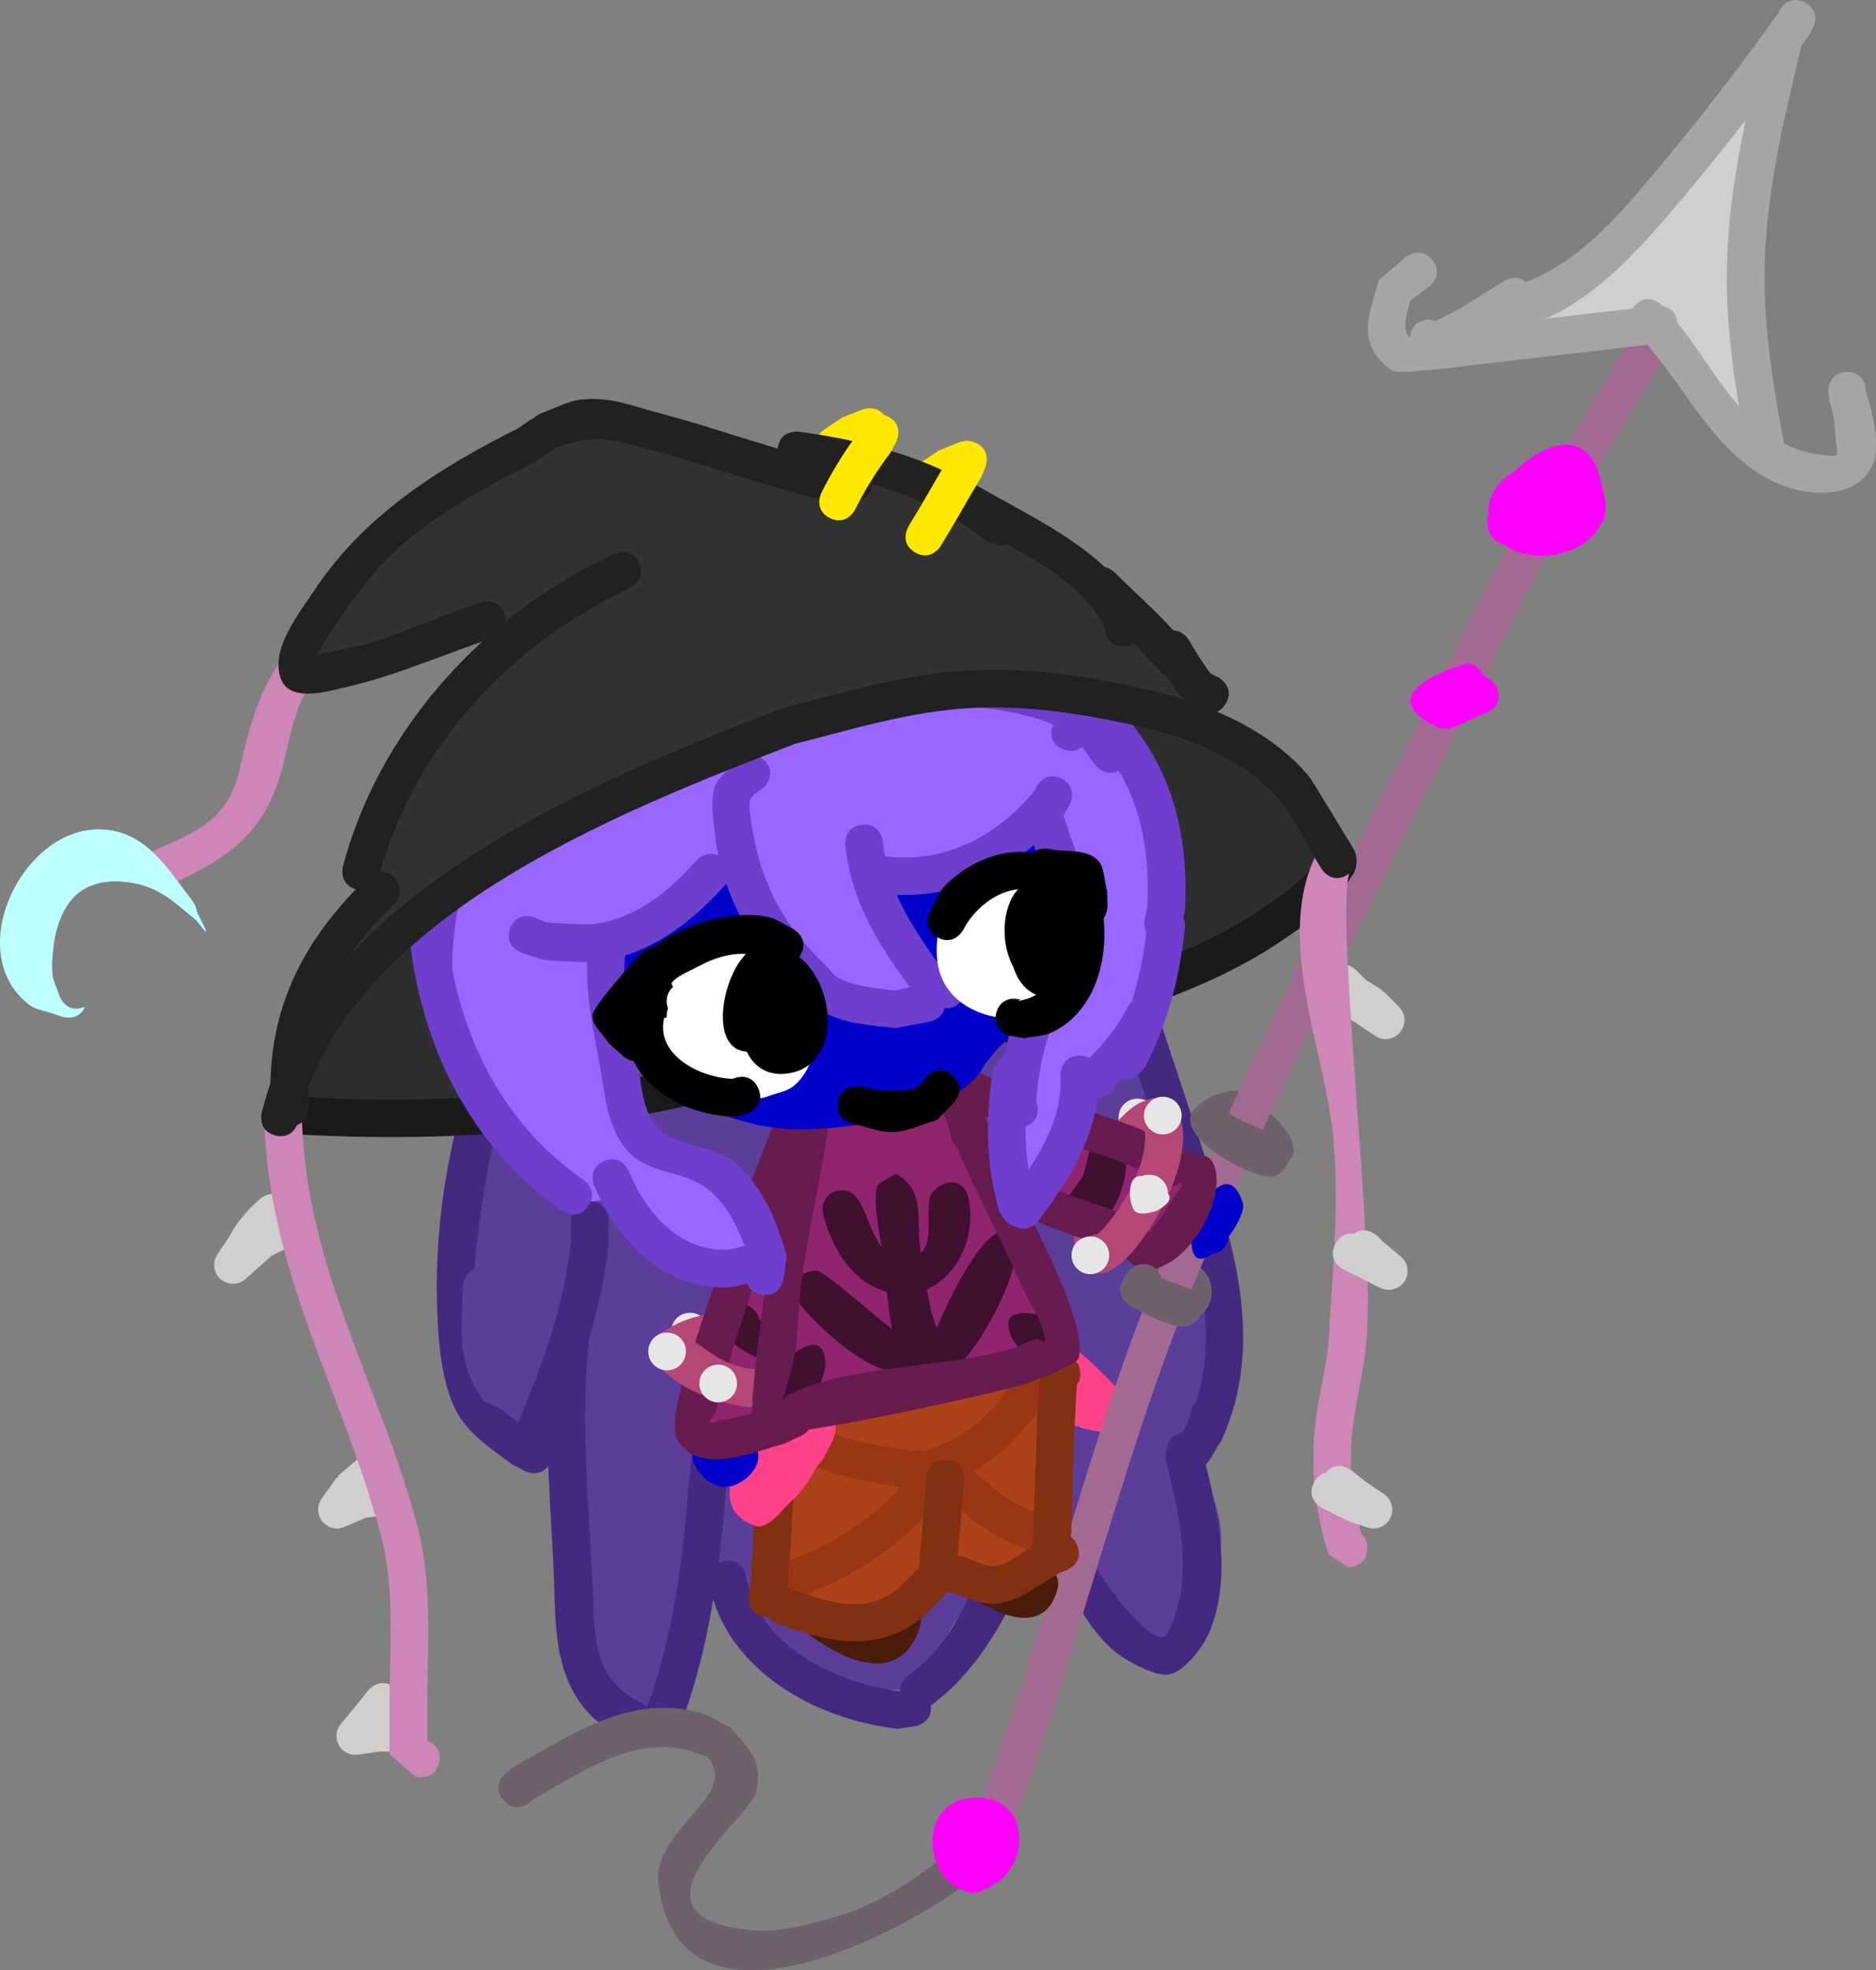 <svg version="1.1" xmlns="http://www.w3.org/2000/svg" xmlns:xlink="http://www.w3.org/1999/xlink" width="248.818" height="261.199" viewBox="0,0,248.818,261.199"><rect x="0" y="0" width="248.818" height="261.199" fill="#808080" stroke="none"/><g transform="translate(-123.564,-40.432)"><g stroke="none" stroke-miterlimit="10"><path d="M344.698,63.853c1.683,-3.362 6.036,-7.278 8.959,-9.579l1.008,-2.016c0.401,-0.846 1.262,-1.43 2.26,-1.43c1.381,0 2.5,1.119 2.5,2.5c0,0.145 -0.012,0.287 -0.036,0.425l-0.602,3.911l-0.045,-0.007c0.002,0.071 0.003,0.143 0.004,0.214c0.001,0.134 -1.752,5.201 -1.84,5.532c-0.65,2.457 -1.154,5.366 -1.456,7.88c-0.723,6.009 1.243,12.164 1.221,18.221l0.552,2.484c0.047,0.191 0.071,0.39 0.071,0.595c0,1.381 -1.119,2.5 -2.5,2.5c-0.828,0 -1.563,-0.403 -2.017,-1.023l-1.763,-2.35c-3.075,-2.432 -4.258,-7.209 -8.665,-7.596c-1.638,-0.144 -3.298,-0.186 -4.932,0c-1.874,0.214 -4.533,1.503 -6.439,0.527c-0.289,-0.148 -0.598,-0.304 -0.912,-0.47c-0.599,0.009 -1.282,-0.219 -1.894,-1.007c-0.106,-0.136 -0.195,-0.269 -0.269,-0.401c-0.662,-0.587 -1.132,-1.277 -1.17,-2.111c-0.08,-1.761 2.558,-2.43 3.902,-3.57c4.074,-3.455 7.726,-6.172 10.865,-10.599l0.947,-1.264c0,0 0.787,-1.049 1.981,-1.058l0.267,-0.306v0z" fill="#cfcfcf" stroke-width="0.5"/><path d="M206.488,261.855c1.037,1.331 2.402,2.099 3.698,3.101c1.824,1.41 0.068,5.195 -2.268,4.361c-1.541,-0.55 -9.89,-7.946 -6.782,-9.723c0.435,-0.737 1.237,-1.231 2.155,-1.231c1.381,0 2.5,1.119 2.5,2.5c0,0.019 -0,0.037 -0.001,0.056c0.232,0.316 0.462,0.633 0.698,0.936z" fill="#5c3d99" stroke-width="0.5"/><path d="M294.742,194.062c-2.702,3.485 -3.889,-0.48 -5.696,-1.965c-0.065,-0.053 -0.939,-0.706 -1.583,-1.359c-1.696,0.621 -3.558,0.775 -3.987,0.489l-2.328,-2.494c0.252,-0.852 1.199,-1.783 2.402,-2.498c2.213,-1.315 5.29,-1.898 6.488,0.098c0.053,0.088 0.1,0.174 0.143,0.26c0.394,0.175 0.734,0.449 0.989,0.791c2.163,1.614 5.072,4.744 3.572,6.679z" fill="#6f616b" stroke-width="0.5"/><path d="M184.949,193.749l0.075,-1.259c0.215,-0.859 0.43,-1.718 0.645,-2.577c2.903,-12.909 13.533,-31.449 28.22,-33.218c5.226,-0.629 10.772,1.709 15.681,0.382c5.812,-1.314 11.461,1.499 17.428,1.234c3.943,-0.175 5.072,-3.065 9.373,-0.549c5.932,3.47 13.188,11.371 18.431,18.533c0.421,2.927 1.956,6.868 2.517,9.222c0.412,1.729 0.848,3.445 1.297,5.152c0.246,1.756 0.509,3.502 1.334,5.043c0.019,0.036 0.039,0.072 0.059,0.108c0.002,0.006 0.003,0.011 0.005,0.017l-0.023,0.008l0.147,0.442c2.381,8.634 4.819,17.158 5.941,26.148l-0.019,0.016c0,0 0,0.632 0.317,1.26c-0.277,2.745 -0.921,5.584 -1.219,8.075c-0.154,-0.008 -0.304,-0.028 -0.451,-0.061c-0.14,0.225 -0.268,0.452 -0.378,0.681l-1.07,-0.172l0.066,0.526l-1.382,0.173c1.639,3.284 3.772,8.15 3.566,11.865c-0.498,8.976 -5.975,19.909 -13.406,8.356c-0.941,-1.464 -1.932,-2.918 -2.972,-4.34c-1.284,0.092 -2.142,-1.053 -2.142,-1.053l-0.899,-1.204c-2.382,-2.879 -4.084,-5.838 -5.108,-9.365c-0.232,0.767 -0.479,1.529 -0.8,2.262c-1.193,2.722 -3.343,4.883 -4.597,7.568c-0.028,0.059 -0.054,0.12 -0.078,0.182c0,0.012 0,0.023 0,0.035c0,0.42 -0.104,0.816 -0.286,1.163l-0.057,0.115c-0.154,0.692 -0.339,1.354 -0.876,1.752l-0.349,0.698l-0.026,-0.013c-0.002,0.025 -0.004,0.05 -0.006,0.075l-0.058,0.04l-0.003,0.005l0.027,0.016l-1.281,2.241c-0.364,0.666 -1.022,1.147 -1.8,1.271c-0.637,0.932 -1.245,1.878 -1.741,2.878c-1.13,2.279 -1.132,4.941 -3.583,6.592c-1.076,0.725 -2.581,0.288 -3.877,0.345c-3.536,0.156 -6.508,-0.889 -9.161,-2.633c-0.373,0.222 -0.81,0.349 -1.276,0.349c-0.851,0 -1.602,-0.425 -2.054,-1.074l-1.558,-2.181c-0.751,-0.001 -0.905,-1.209 -1.439,-1.738c-0.166,-0.165 -0.336,-0.325 -0.508,-0.482c-0.606,-0.326 -1.143,-0.695 -1.438,-1.235c-0.223,-0.187 -0.444,-0.375 -0.663,-0.566l-0.057,-0.208l-0.074,0.062l-1.62,-1.944c-0.368,-0.435 -0.59,-0.998 -0.59,-1.613c0,-0.15 0.013,-0.297 0.039,-0.44c-1.448,-0.513 -3.049,-0.43 -4.398,0.713c-1.087,0.922 -2.479,5.644 -2.78,6.845c-0.291,1.164 0.16,2.527 -0.425,3.575c-0.929,1.663 -2.058,3.705 -3.904,4.172c-1.519,0.384 -2.868,-1.286 -4.193,-2.123c-3.742,-2.362 -4.821,-6.645 -5.822,-10.652c-1.799,-14.206 -0.56,-30.669 0.938,-44.92c0.89,-8.47 -0.245,2.14 -0.938,4.909c-8.728,40.608 -15.195,2.016 -14.017,-17.669c-0.703,-0.74 -0.703,-1.813 -0.703,-1.813z" fill="#5c3d99" stroke-width="0.5"/><path d="M270.162,161.694c2.374,-0.784 3.158,1.59 3.158,1.59l0.118,0.358c3.135,9.496 6.269,18.992 9.404,28.488c4.234,12.826 8.64,26.165 2.774,39.182c0,0 -1.035,2.276 -3.31,1.241c-2.276,-1.035 -1.241,-3.31 -1.241,-3.31c5.346,-11.647 0.801,-24.122 -2.97,-35.546c-3.135,-9.496 -6.269,-18.992 -9.404,-28.488l-0.118,-0.358c0,0 -0.784,-2.374 1.59,-3.158z" fill="#452880" stroke-width="0.5"/><path d="M271.92,188.575c0,-1.381 1.119,-2.5 2.5,-2.5c1.381,0 2.5,1.119 2.5,2.5c0,1.381 -1.119,2.5 -2.5,2.5c-1.381,0 -2.5,-1.119 -2.5,-2.5z" fill="#e6e6e6" stroke-width="0.5"/><path d="M212.576,216.961c0,-1.381 1.119,-2.5 2.5,-2.5c1.381,0 2.5,1.119 2.5,2.5c0,1.381 -1.119,2.5 -2.5,2.5c-1.381,0 -2.5,-1.119 -2.5,-2.5z" fill="#e6e6e6" stroke-width="0.5"/><path d="M218.135,231.717c2.475,0.354 2.121,2.828 2.121,2.828l-0.307,2.108c-0.8,10.98 -2.277,22.776 -6.369,33.04c0,0 -0.928,2.321 -3.25,1.393c-0.278,-0.111 -0.509,-0.242 -0.701,-0.387c-1.273,1.197 -2.918,0.21 -2.918,0.21l-1.67,-1.002c-1.002,-0.646 -2.167,-1.09 -3.005,-1.938c-5.495,-5.56 -4.711,-13.362 -5.092,-20.496c-0.225,-4.211 -0.499,-8.466 -0.656,-12.725c-1.17,1.67 -3.107,0.701 -3.107,0.701l-1.687,-0.888c-2.773,-2.082 -6.069,-4.158 -7.599,-7.433c-1.842,-3.944 -2.175,-8.689 -2.34,-12.958c-0.589,-15.326 3.224,-32.733 11.266,-45.868c0,0 1.31,-2.129 3.439,-0.819c2.129,1.31 0.819,3.439 0.819,3.439c-6.33,10.23 -8.984,22.751 -10.307,34.594c-0.676,6.049 -0.896,13.7 1.622,19.43c0.72,1.637 2.327,2.934 3.914,4.066c0.003,-0.009 0.005,-0.013 0.005,-0.013c3.292,-7.995 6.022,-15.354 6.991,-23.974l-0.004,-2.797c0,0 0,-2.5 2.5,-2.5c2.5,0 2.5,2.5 2.5,2.5l-0.004,3.074c-0.488,4.441 -1.402,8.573 -2.612,12.619c0.001,0.148 -0.009,0.239 -0.009,0.239c-1.251,11.247 0.11,22.772 0.547,34.073c0.216,5.589 0.239,10.305 5.469,13.433l1.592,0.955c0,0 0.038,0.023 0.101,0.067c3.575,-9.489 4.877,-20.358 5.578,-30.391l0.345,-2.459c0,0 0.354,-2.475 2.828,-2.121z" fill="#452880" stroke-width="0.5"/><path d="M226.511,215.332c1.706,1.237 1.748,4.843 -0.978,4.752c-2.314,-0.077 -4.422,-0.701 -6.899,-0.253c-1.776,0.321 -3.667,1.504 -5.401,1.862c-0.218,0.062 -0.448,0.095 -0.686,0.095c-1.381,0 -2.5,-1.119 -2.5,-2.5c0,-1.065 0.666,-1.975 1.605,-2.335c3.616,-2.825 12.116,-3.61 14.859,-1.621z" fill="#b54777" stroke-width="0.5"/><path d="M190.257,279.002c-1.555,-1.958 0.403,-3.512 0.403,-3.512l1.171,-0.889c7.46,-4.185 15.396,-9.652 24.457,-7.14c1.496,0.415 2.806,1.33 4.209,1.996c2.362,2.935 4.352,4.147 3.345,8.588c-0.773,3.409 -19.419,17.045 0.211,18.31c2.614,0.169 5.868,-0.586 8.307,-1.233c3.333,-0.885 5.711,-1.721 8.737,-3.388c4.121,-2.271 7.74,-5.114 11.155,-8.311c0,0 1.828,-1.706 3.533,0.122c1.706,1.828 -0.122,3.533 -0.122,3.533c-8.545,7.955 -41.861,26.538 -44.752,3.185c-0.926,-7.481 10.888,-11.712 6.516,-16.859c-8.514,-3.866 -15.84,1.456 -23.151,5.558l-0.508,0.444c0,0 -1.958,1.555 -3.512,-0.403z" fill="#6f616b" stroke-width="0.5"/><path d="M267.675,198.873c0.478,-0.628 1.067,-1.005 1.667,-1.174c-0.168,-0.11 -0.335,-0.247 -0.502,-0.414c-2.469,-2.469 3.83,-10.285 6.516,-10.882l0,-0c0.039,-0.019 0.077,-0.038 0.115,-0.056c0.256,-0.141 0.54,-0.239 0.842,-0.283c0.2,-0.035 0.388,-0.041 0.564,-0.018c1.287,0.102 2.3,1.179 2.3,2.492c0.323,0.647 -0.079,1.214 -0.667,1.7c-0.234,0.252 -0.518,0.455 -0.838,0.594c-0.47,0.301 -0.912,0.559 -1.121,0.774c-0.84,0.863 -2.92,5.333 -5.243,6.275c1.097,0.565 1.693,1.913 0.715,3.587c-0.84,1.437 -0.377,2.609 -0.714,3.842c0.052,0.2 0.079,0.41 0.079,0.627c0,1.381 -1.119,2.5 -2.5,2.5c-0.538,0 -1.037,-0.17 -1.445,-0.46c-2.233,-0.702 -1.623,-6.668 0.233,-9.103z" fill="#b54777" stroke-width="0.5"/><path d="M261.797,229.429c2.481,0.31 2.171,2.791 2.171,2.791l-0.336,2.678c-2.003,10.947 -7.411,25 -16.619,31.623c0.32,2.276 -1.996,2.739 -1.996,2.739l-2.397,0.359c-10.993,-1.248 -22.794,-7.819 -25.015,-19.324c0,0 -0.447,-2.46 2.012,-2.907c2.46,-0.447 2.907,2.012 2.907,2.012c1.531,9.148 11.91,14.234 20.427,15.224c-0.077,-1.31 1.12,-2.148 1.12,-2.148c5.077,-3.471 7.3,-8.814 9.846,-14.286c2.132,-4.583 3.874,-9.075 4.772,-14.051l0.317,-2.541c0,0 0.31,-2.481 2.791,-2.171z" fill="#452880" stroke-width="0.5"/><path d="M280.73,230.388c2.5,0 2.5,2.5 2.5,2.5l-0.075,0.372c1.86,7.45 3.915,15.932 0.854,23.437c-0.763,1.871 -3.213,5.354 -5.471,5.727c-1.789,0.296 -5.925,-2.007 -7.244,-3.159c-3.153,-2.754 -4.668,-5.981 -6.735,-9.438c-1.444,-2.414 -3.144,-4.722 -4.143,-7.351c-0.944,-2.486 -0.937,-5.235 -1.393,-7.855c0,0 -0.428,-2.463 2.035,-2.891c2.463,-0.428 2.891,2.035 2.891,2.035c0.414,2.381 0.354,4.891 1.216,7.149c1.424,3.726 4.294,8.475 6.775,11.642c0.642,0.82 4.063,4.998 5.762,4.94c1.245,-0.043 2.462,-5.666 2.503,-5.995c0.747,-6.035 -0.451,-11.233 -1.901,-17.027l-0.075,-1.585c0,0 0,-2.5 2.5,-2.5z" fill="#452880" stroke-width="0.5"/><path d="M191.252,222.519c0.643,0.303 1.307,0.927 1.307,2.215c0,2.5 -2.5,2.5 -2.5,2.5l-2.36,-1.047c-3.601,-5.114 -2.972,-9.159 -2.747,-15.244c0,0 0.093,-2.498 2.591,-2.406c2.498,0.093 2.406,2.591 2.406,2.591c-0.171,4.607 -0.984,7.722 1.304,11.391z" fill="#5c3d99" stroke-width="0.5"/><path d="M266.156,229.455c-2.213,-0.526 -4.09,-1.194 -5.809,-3.53c-3.104,-4.22 -2.912,-8.052 4.344,-7.444c1.445,0.121 5.692,4.615 6.931,5.855l0.045,0.11l0.03,-0.025l1.748,2.098c0.368,0.435 0.59,0.998 0.59,1.613c0,1.381 -1.119,2.5 -2.5,2.5c-0.193,0 -0.381,-0.022 -0.561,-0.063l-4.169,-0.869l0.019,-0.091c-0.201,-0.045 -0.399,-0.09 -0.594,-0.136c-0.021,0 -0.042,0 -0.063,0z" fill="#ff4289" stroke-width="0.5"/><path d="M284.239,212.095c-0.212,2.478 -2.471,3.996 -4.391,2.063c-0.6,-0.604 -0.979,-1.422 -1.644,-1.952c-0.285,-0.227 -1.208,0.364 -2.052,0.784c-0.093,0.052 -0.19,0.098 -0.29,0.138c-0.286,0.114 -0.599,0.177 -0.926,0.177c-1.381,0 -2.5,-1.119 -2.5,-2.5c0,-1.263 0.937,-2.308 2.154,-2.476c3.587,-2.036 10.077,-1.217 9.65,3.766z" fill="#6f616b" stroke-width="0.5"/><path d="M278.137,201.702c-1.805,-5.1 2.696,-7.211 6.048,-5.632c4.215,0.483 3.985,3.453 2.194,5.759l-0.033,0.424l-0.065,-0.005c-0.024,0.358 -0.103,0.71 -0.256,1.052c-0.793,1.779 -3.41,3.498 -5.185,2.695c-1.361,-0.616 -2.384,-2.401 -2.704,-4.294z" fill="#0000ca" stroke-width="0.5"/><path d="M343.961,83.44c2.142,1.289 0.853,3.431 0.853,3.431l-0.178,0.296c-5.142,8.542 -10.282,17.085 -15.426,25.626c-15.596,30.697 -31.185,61.298 -45.153,92.773c-11.626,26.197 -17.182,54.37 -27.74,80.826c0,0 -0.928,2.321 -3.25,1.393c-2.321,-0.928 -1.393,-3.25 -1.393,-3.25c10.621,-26.489 16.162,-54.744 27.812,-80.997c14.027,-31.608 29.668,-62.351 45.35,-93.169c5.17,-8.595 10.343,-17.187 15.516,-25.78l0.178,-0.296c0,0 1.289,-2.142 3.431,-0.853z" fill="#a36a91" stroke-width="0.5"/><path d="M217.33,231.125c-1.646,-1.881 0.235,-3.528 0.235,-3.528l0.477,-0.213c-0.411,-0.446 -0.662,-1.041 -0.662,-1.695c0,-0.08 0.004,-0.159 0.011,-0.237l0.413,-4.954l0.032,0.003c-0.005,-0.054 -0.009,-0.108 -0.013,-0.161c-0.057,-0.727 1.495,-6.307 1.669,-6.96l0.053,-0.063l-0.029,-0.01l0.873,-2.62c0.314,-1.022 1.265,-1.764 2.39,-1.764c0.085,0 0.17,0.004 0.253,0.013l0.028,-0.132c-0.069,-0.229 -0.106,-0.472 -0.106,-0.724c0,-0.258 0.039,-0.508 0.112,-0.742l0.876,-3.065l0.027,0.008l-0.006,-0.078c0.015,-0.02 0.03,-0.041 0.046,-0.061l-0.022,-0.008l1.541,-4.403c0.325,-1.003 1.267,-1.729 2.379,-1.729c0.211,0 0.416,0.026 0.612,0.075c3.401,-5.798 9.383,-12.763 12.203,-13.908c7.048,-2.861 26.782,4.553 33.626,7.67c3.947,2.541 9.844,6.056 6.162,11.494c-4.63,6.838 -20.022,-3.884 -24.469,-1.288c-5.862,3.421 -8.88,15.265 -13.838,20.238c-4.624,5.138 -8.644,8.324 -15.857,8.358l-1.498,-0.298c0,0 -0.605,-0.151 -1.134,-0.604l-1.048,0.932c-0.443,0.397 -1.028,0.639 -1.669,0.639c-0.026,0 -0.052,-0 -0.078,-0.001l-0.059,0.051c0,0 -1.881,1.646 -3.528,-0.235z" fill="#90256d" stroke-width="0.5"/><path d="M270.882,190.375c1.391,0.795 1.977,2.277 2.039,3.947c-0.453,0.637 -1.197,1.053 -2.039,1.053c-1.381,0 -2.5,-1.119 -2.5,-2.5c0,-1.381 1.119,-2.5 2.5,-2.5c1.381,0 2.5,1.119 2.5,2.5c0,0.539 -0.171,1.039 -0.461,1.447c0.13,3.508 -2.047,7.846 -3.912,8.394c-2.261,0.665 -3.176,0.166 -3.841,-2.095c-0.451,-1.534 1.28,-2.934 2.018,-4.353c0.441,-0.846 0.849,-4.267 1.541,-4.662z" fill="#3f1030" stroke-width="0.5"/><path d="M288.404,199.901c0.297,0.89 -0.638,2.835 -1.904,4.506c-0.084,1.228 -1.056,2.213 -2.278,2.317c-1.416,0.994 -2.641,0.874 -2.641,-1.882c-0.049,-0.195 -0.075,-0.399 -0.075,-0.609c0,-0.432 0.109,-0.838 0.302,-1.193c1.091,-3.244 4.666,-8.93 6.596,-3.14z" fill="#0000ca" stroke-width="0.5"/><path d="M224.963,215.826c1.032,-0.122 2.371,-0.477 3.106,0.258c0.594,0.594 0.663,1.591 0.663,2.431c0,4.824 -7.958,1.257 -9.209,-1.66l-0.224,-1.036c0,-0.086 0.004,-0.171 0.013,-0.254c0.219,-3.731 1.664,-3.328 3.048,-2.183c0.923,0.211 1.651,0.933 1.871,1.853c0.348,0.361 0.61,0.606 0.733,0.592z" fill="#3f1030" stroke-width="0.5"/><path d="M257.094,193.733c1.765,0 2.284,1.246 2.436,1.978c2.77,2.424 6.554,3.294 9.987,4.564c1.662,0.615 3.377,1.138 4.929,1.994c0.609,0.336 0.792,1.249 1.434,1.515c0.28,0.116 0.437,-0.423 0.625,-0.661c1.511,-1.91 1.889,-2.534 3.164,-4.624c0.225,-0.368 0.9,-0.777 0.643,-1.124c-0.258,-0.347 -0.854,0.426 -1.264,0.288c-1.553,-0.521 -2.904,-1.522 -4.402,-2.187c-7.768,-3.451 -16.231,-4.775 -23.844,-8.572c0,0 -2.236,-1.118 -1.118,-3.354c1.118,-2.236 3.354,-1.118 3.354,-1.118c7.518,3.769 15.938,5.05 23.626,8.469c1.404,0.625 2.724,1.427 4.119,2.073c1.182,0.547 3.01,0.347 3.605,1.506c2.391,4.649 -3.562,14.538 -8.957,14.284c-1.347,-0.064 -2.227,-1.536 -3.435,-2.136c-5.699,-2.832 -11.985,-3.461 -16.671,-8.019l-0.732,-2.376c0,0 0,-2.5 2.5,-2.5z" fill="#681b4e" stroke-width="0.5"/><path d="M247.031,183.83c0.757,1.892 1.522,3.785 2.279,5.676l0.529,1.89c0,0 0.191,0.657 0.712,1.185c2.608,6.207 5.81,12.126 8.536,18.31c1.072,2.431 2.885,4.692 3.137,7.337c0.036,0.383 -0.75,-0.341 -1.125,-0.255c-1.038,0.237 -1.981,0.797 -2.969,1.193c-9.212,2.756 -21.071,2.063 -29.647,6.018c-0.419,0.193 -0.882,0.526 -1.134,0.932c0.481,-1.648 1.713,-6.074 1.783,-7.019c0.124,-1.664 0.213,-3.338 0.333,-5.003c0.631,-8.683 3.055,-16.998 4.053,-25.501c0.375,-0.083 0.626,-0.209 0.626,-0.209c4.208,-2.108 8.318,-3.597 12.886,-4.555z" fill="#90256d" stroke-width="0.25"/><path d="M242.42,196.038c1.356,0.775 2.085,1.704 2.485,2.775c0.735,1.968 0.357,4.413 0.72,7.247c0.346,2.698 0.858,5.412 1.419,8.077c0.309,1.466 2.088,5.36 1.667,6.904c-0.703,2.577 -3.756,2.979 -5.139,0.675c-2.161,-3.601 -2.372,-10.904 -2.903,-15.016c-0.138,-1.066 -1.815,-8.624 -0.404,-9.43z" fill="#3f1030" stroke-width="0.5"/><path d="M236.978,198.973c2.312,2.451 2.161,8.821 7.26,8.198c4.08,-0.498 1.55,-6.916 3.006,-8.664c1.631,-1.958 4.246,-1.822 4.781,0.82c1.529,7.554 -4.75,15.325 -12.333,11.818c-3.766,-1.742 -5.982,-5.915 -6.945,-9.769c-0.058,-0.21 -0.088,-0.432 -0.088,-0.661c0,-1.381 1.119,-2.5 2.5,-2.5c0.071,0 0.141,0.003 0.21,0.009c0.556,0.006 1.119,0.23 1.609,0.748z" fill="#3f1030" stroke-width="0.5"/><path d="M241.883,222.31c-4.053,-0.744 -9.884,-5.968 -12.413,-9.225c-1.643,-2.117 -0.154,-4.198 2.431,-4.198c1.057,0 9.636,7.785 10.929,8.373c0.103,-0.013 0.209,-0.02 0.315,-0.02c1.381,0 2.5,1.119 2.5,2.5c0,1.298 -0.99,2.365 -2.256,2.488c-0.451,0.143 -0.958,0.183 -1.507,0.082z" fill="#3f1030" stroke-width="0.5"/><path d="M257.334,203.853c3.642,2.186 -4.069,15.766 -6.691,17.547c-0.125,0.085 -0.272,0.155 -0.435,0.212c-0.296,0.124 -0.622,0.192 -0.963,0.192c-0.228,0 -0.448,-0.03 -0.658,-0.087c-1.131,-0.191 -2.157,-0.928 -1.842,-2.347c-0.001,-0.022 -0.001,-0.044 -0.001,-0.066c0,-0.589 0.204,-1.13 0.544,-1.557c1.752,-4.469 7.087,-15.668 10.044,-13.894z" fill="#3f1030" stroke-width="0.5"/><path d="M233.028,221.197c0.03,1.828 -1.847,5.878 -3.74,6.056c-0.333,0.031 -0.793,0.003 -1.283,-0.088c-0.083,0.008 -0.166,0.012 -0.251,0.012c-0.81,0 -1.53,-0.385 -1.987,-0.983c-0.415,-0.377 -0.644,-0.859 -0.512,-1.451c-0.001,-0.022 -0.001,-0.044 -0.001,-0.066c0,-0.794 0.37,-1.501 0.947,-1.959c2.109,-3.143 6.746,-6.402 6.828,-1.52z" fill="#3f1030" stroke-width="0.5"/><path d="M257.319,215.717c0.153,-2.224 6.156,-0.954 6.445,0.493c0.383,0.439 0.615,1.014 0.615,1.642c0,1.343 -1.059,2.438 -2.387,2.497c-2.156,0.26 -4.854,-2.007 -4.673,-4.632z" fill="#3f1030" stroke-width="0.5"/><path d="M227.12,248.711c4.035,-5.349 21.986,-0.223 18.044,8.519c-3.132,6.946 -10.839,2.806 -15.706,-1.203c-0.322,-0.249 -0.626,-0.507 -0.909,-0.775c-1.071,-0.946 -1.951,-1.842 -2.538,-2.535c0,0 -1.603,-1.919 0.316,-3.521c0.272,-0.227 0.537,-0.383 0.792,-0.484z" fill="#4b1c0a" stroke-width="0.5"/><path d="M251.342,251.44c-2.781,-1.531 -5.231,-3.894 -4.972,-6.16c0.216,-1.881 2.601,-3.203 4.471,-3.505c0.97,-0.157 3.308,0.702 5.57,1.766c2.5,0.177 5.537,2.05 6.37,4.355c0.753,0.922 1.327,1.963 1.078,3.011c-1.627,6.844 -8.548,3.435 -12.517,0.533z" fill="#4b1c0a" stroke-width="0.5"/><path d="M226.504,231.881c-0.027,-0.316 0.001,-0.535 0.001,-0.535c0.315,-1.381 -0.114,-3.2 0.944,-4.142c2.621,-2.334 31.607,-9.501 35.106,-6.645c3.647,2.976 3.362,17.713 2.351,21.676c-1.285,2.53 -1.604,3.949 -4.159,5.603c-2.974,1.925 -5.979,1.184 -9.179,1.43c-1.884,0.145 -2.801,1.141 -4.512,1.909c-2.433,1.092 -5.005,1.848 -7.456,2.843c-3.031,1.231 -6.357,3.037 -9.675,0.845c-4.403,-2.909 -2.956,-8.463 -3.086,-12.755c-0.087,-2.872 -0.524,-5.639 -0.529,-8.519z" fill="#ad4119" stroke-width="0.5"/><path d="M248.032,233.457c2.236,1.118 1.118,3.354 1.118,3.354l-1.275,2.471c-4.632,6.289 -11.447,10.385 -18.761,13.011c0,0 -2.354,0.841 -3.195,-1.514c-0.841,-2.354 1.514,-3.195 1.514,-3.195c6.348,-2.254 12.418,-5.786 16.411,-11.259l0.835,-1.75c0,0 1.118,-2.236 3.354,-1.118z" fill="#993615" stroke-width="0.5"/><path d="M262.237,241.34c0.045,0.013 0.091,0.026 0.137,0.039zM262.044,241.283c0.128,0.002 2.495,0.067 2.495,2.5c0,2.5 -2.5,2.5 -2.5,2.5l-1.039,-0.096c-5.168,-1.485 -8.074,-3.857 -12.053,-7.394c0,0 -0.614,-0.545 -0.825,-1.363c-0.049,0.01 -0.101,0.019 -0.157,0.027c-0.735,0.434 -1.568,0.379 -1.568,0.379l-2.74,-0.185c-6.433,-0.964 -13.069,-2.025 -17.854,-6.697c0,0 -1.768,-1.768 0,-3.536c1.768,-1.768 3.536,0 3.536,0c3.736,3.861 9.729,4.492 14.856,5.262l2.192,0.144c0.207,-0.12 0.355,-0.175 0.355,-0.175c5.141,-1.89 7.984,-4.311 10.913,-8.866l0.722,-1.084c0,0 1.387,-2.08 3.467,-0.693c2.08,1.387 0.693,3.467 0.693,3.467l-0.685,1.027c-2.657,4.083 -5.394,6.819 -9.178,8.916c3.159,2.807 5.298,4.648 9.37,5.867z" fill="#993615" stroke-width="0.5"/><path d="M224.987,254.749c-2.475,-0.354 -2.121,-2.828 -2.121,-2.828l0.204,-1.385c0.528,-7.39 0.78,-14.787 1.568,-22.156c0,0 0.266,-2.486 2.752,-2.219c2.486,0.266 2.219,2.752 2.219,2.752c-0.784,7.309 -1.029,14.649 -1.552,21.979l-0.242,1.736c0,0 -0.354,2.475 -2.828,2.121z" fill="#823012" stroke-width="0.5"/><path d="M265.277,220.307c2.321,0.928 1.393,3.25 1.393,3.25l-0.273,0.352c-0.505,7.564 -0.53,15.124 -0.889,22.689c0,0 -0.119,2.497 -2.616,2.378c-2.497,-0.119 -2.378,-2.616 -2.378,-2.616c0.363,-7.596 0.388,-15.188 0.894,-22.784l0.619,-1.877c0,0 0.928,-2.321 3.25,-1.393z" fill="#823012" stroke-width="0.5"/><path d="M231.897,234.891c-0.922,1.725 -2.011,3.288 -3.264,4.426c-1.501,1.363 -3.2,4.077 -5.086,3.334c-5.931,-2.337 -2.266,-8.43 0.007,-11.949c-0.021,-0.068 -0.039,-0.138 -0.054,-0.208c-0.15,-0.698 0.007,-1.391 0.38,-1.937l1.204,-1.769c1.069,0.127 2.178,0.083 3.289,-0.157c2.132,-0.459 3.958,-1.567 5.315,-3.071c0,0.001 0.001,0.001 0.001,0.002c1.84,0.768 1.354,2.842 1.354,2.842c-0.177,0.733 -0.392,1.523 -0.644,2.343c0.006,0.413 0.003,0.788 -0.004,1.103c-0.031,1.401 -1.061,2.595 -1.591,3.892z" fill="#ff4289" stroke-width="0.5"/><path d="M250.47,248.134c0.022,0.04 0.044,0.082 0.066,0.125c1.118,2.236 -1.118,3.354 -1.118,3.354l-4.057,-2.192c0.316,-4.401 0.735,-8.793 1.117,-13.189c0,0 0.217,-2.491 2.707,-2.274c2.491,0.217 2.274,2.707 2.274,2.707c-0.332,3.823 -0.693,7.643 -0.989,11.469z" fill="#823012" stroke-width="0.5"/><path d="M266.447,245.328c0.928,2.321 -1.393,3.25 -1.393,3.25l-0.846,0.319c-3.171,1.727 -5.953,4.478 -9.879,4.086c-1.598,-0.16 -3.061,-0.971 -4.592,-1.457c0,0 -0.192,-0.064 -0.448,-0.21l-0.56,0.721c-0.964,0.956 -1.825,2.03 -2.893,2.869c-6.142,4.829 -12.374,3.171 -19.089,0.845c0,0 -2.361,-0.821 -1.54,-3.183c0.821,-2.361 3.183,-1.54 3.183,-1.54c4.902,1.713 9.807,3.668 14.347,-0.046c0.901,-0.737 1.638,-1.654 2.457,-2.481l0.436,-0.624c0,0 1.375,-1.834 3.248,-0.673c1.009,-0.899 2.441,-0.422 2.441,-0.422c1.144,0.406 2.237,1.007 3.433,1.218c2.306,0.408 5.174,-2.462 7.062,-3.493l1.383,-0.572c0,0 2.321,-0.928 3.25,1.393z" fill="#823012" stroke-width="0.5"/><path d="M223.94,231.639c0.423,0.321 0.732,0.564 0.873,0.651l-0.763,0.572c0.065,0.22 0.099,0.452 0.096,0.697c-0.02,2.021 -2.544,4.075 -4.563,3.991c-2.017,-0.084 -4.19,-2.337 -4.209,-4.356c-0.015,-1.615 0.239,-2.707 0.673,-3.407c0.665,0.139 1.353,0.212 2.059,0.212c1.34,0 2.619,-0.264 3.787,-0.742c0.711,0.133 2.013,0.617 2.046,2.381z" fill="#0000ca" stroke-width="0.5"/><path d="M231.031,227.371c1.118,2.236 -1.118,3.354 -1.118,3.354l-2.338,1.102c-3.785,0.943 -10.78,4.214 -13.943,-0.122c-1.638,-2.245 0.741,-8.791 1.47,-11.169c3.747,-12.22 8.26,-23.965 12.883,-35.86c0,0 0.906,-2.33 3.236,-1.424c2.33,0.906 1.424,3.236 1.424,3.236c-3.982,10.235 -7.879,20.321 -11.271,30.778c-1.114,3.435 -1.834,6.953 -2.889,10.375c-0.143,0.465 -0.903,0.84 -0.699,1.282c0.17,0.369 0.802,-0.134 1.205,-0.185c2.568,-0.328 4.858,-1.133 7.37,-1.763l1.314,-0.724c0,0 2.236,-1.118 3.354,1.118z" fill="#681b4e" stroke-width="0.5"/><path d="M223.177,221.918c0.81,0.106 1.925,-0.265 3.106,-0.703c-0.273,0.911 -0.42,1.877 -0.42,2.877c0,1.013 0.151,1.992 0.431,2.913c-4.082,0.428 -8.924,-1.105 -11.702,-2.634c-0.553,-0.304 -5.442,-3.424 -4.657,-4.995c-0.003,-0.046 -0.004,-0.092 -0.004,-0.139c0,-1.381 1.119,-2.5 2.5,-2.5c0.737,0 1.4,0.319 1.857,0.827c2.226,0.754 4.302,3.755 8.889,4.354z" fill="#b54777" stroke-width="0.5"/><path d="M234.173,188.427c0,0 -0.25,0.125 -0.625,0.208c-0.998,8.503 -3.408,16.75 -4.039,25.434c-0.121,1.664 -0.216,3.331 -0.339,4.995c-0.07,0.944 -1.307,5.365 -1.788,7.014c0.252,-0.406 0.714,-0.739 1.133,-0.932c8.576,-3.955 20.369,-3.26 29.581,-6.015c0.988,-0.396 1.926,-0.951 2.964,-1.188c0.375,-0.085 1.161,0.639 1.124,0.256c-0.252,-2.645 -2.071,-4.894 -3.143,-7.326c-2.726,-6.184 -5.903,-12.039 -8.511,-18.246c-0.521,-0.529 -0.708,-1.184 -0.708,-1.184l-0.526,-1.888c-0.757,-1.892 -1.513,-3.783 -2.27,-5.675c-4.567,0.958 -8.645,2.44 -12.853,4.548zM231.937,183.955c4.766,-2.379 9.413,-4.039 14.626,-5.084l1.099,-0.049c0,0 1.583,0 2.229,1.259c1.133,0.329 1.613,1.529 1.613,1.529c0.28,0.7 0.56,1.399 0.84,2.099c0.868,0.566 1.105,1.634 1.105,1.634l0.566,2.573c2.734,7.25 6.504,13.868 9.604,20.943c1.141,2.605 3.834,8.896 2.993,11.662c-0.257,0.843 -5.923,2.952 -6.867,3.328c-3.988,1.2 -33.951,8.025 -36.042,6.43c-2.053,-1.567 4.618,-38.869 5.036,-43.706c0,0 0.224,-2.468 2.683,-2.266c0.279,-0.235 0.514,-0.352 0.514,-0.352z" fill="#681b4e" stroke-width="0.5"/><path d="M278.65,234.927c-1.387,-2.08 0.693,-3.467 0.693,-3.467l0.331,-0.025c0.888,-1.195 1.56,-2.594 1.892,-4.046c0,0 0.606,-2.425 3.032,-1.819c2.425,0.606 1.819,3.032 1.819,3.032c-0.54,2.04 -1.471,4.005 -2.674,5.739l-1.626,1.279c0,0 -2.08,1.387 -3.467,-0.693z" fill="#452880" stroke-width="0.5"/><path d="M280.301,189.226c1.067,5.468 -2.9,12.541 -6.055,16.573c-0.803,1.027 -3.592,4.169 -5.439,3.246c-2.108,-1.054 -2.438,-2.042 -1.383,-4.151c0.431,-0.863 1.421,-0.531 1.991,-1.089c2.921,-2.861 6.523,-9.177 5.976,-13.553c-0.119,-0.292 -0.185,-0.611 -0.185,-0.946c0,-0.038 0.001,-0.075 0.003,-0.113c0.071,-2.251 1.382,-2.754 2.661,-2.382c1.104,0.071 2.013,0.858 2.266,1.902c0.076,0.167 0.133,0.339 0.167,0.513z" fill="#b54777" stroke-width="0.5"/><path d="M162.105,200.323c0.579,0.052 1.212,0.34 1.743,1.137c1.387,2.08 -0.693,3.467 -0.693,3.467l-1.485,0.967c-0.676,0.33 -1.354,0.656 -2.034,0.977l-3.497,3.109c-0.443,0.397 -1.028,0.639 -1.669,0.639c-1.381,0 -2.5,-1.119 -2.5,-2.5c0,-0.525 0.162,-1.013 0.439,-1.415l1.542,-2.313c1.02,-1.946 2.524,-3.656 4.191,-5.086c0,0 1.921,-1.6 3.521,0.32c0.199,0.239 0.343,0.472 0.444,0.699z" fill="#cfcfcf" stroke-width="0.5"/><path d="M174.953,236.823c0.473,0.295 0.892,0.81 1.041,1.704c0.411,2.466 -2.055,2.877 -2.055,2.877l-1.859,0.237l-2.788,1.195c-0.316,0.144 -0.666,0.224 -1.036,0.224c-1.381,0 -2.5,-1.119 -2.5,-2.5c0,-0.552 0.179,-1.063 0.483,-1.477l2.011,-2.815l0.092,0.066l0.11,-0.313c0.888,-0.749 1.777,-1.498 2.665,-2.247c0,0 1.921,-1.6 3.521,0.32c0.91,1.092 0.682,2.08 0.316,2.73z" fill="#cfcfcf" stroke-width="0.5"/><path d="M176.275,267.689c0.671,0.095 2.186,0.527 2.186,2.473c0,2.5 -2.5,2.5 -2.5,2.5l-2.08,-0.025l-2.796,0.399c-0.129,0.021 -0.261,0.031 -0.396,0.031c-1.381,0 -2.5,-1.119 -2.5,-2.5c0,-0.615 0.222,-1.178 0.59,-1.613l2.005,-2.406c0.534,-0.668 1.068,-1.336 1.602,-2.003c0,0 1.562,-1.952 3.514,-0.39c1.952,1.562 0.39,3.514 0.39,3.514c-0.005,0.007 -0.011,0.014 -0.016,0.021z" fill="#cfcfcf" stroke-width="0.5"/><path d="M141.395,154.176l2.058,-0.768c3.024,-1.316 7.076,-2.826 9.304,-5.496c2.508,-3.006 2.504,-5.695 3.466,-9.22c1.456,-5.335 3.029,-9.46 6.923,-13.403c0,0 1.768,-1.768 3.536,0c1.768,1.768 0,3.536 0,3.536c-5.149,5.07 -4.32,11.35 -7.096,17.465c-2.854,6.287 -8.127,9.06 -14.128,11.699l-1.229,0.463c-1.017,-0.498 -2.165,-0.869 -3.574,-1.061c-0.258,-0.035 -0.509,-0.063 -0.754,-0.083c-0.788,-2.275 1.494,-3.131 1.494,-3.131z" fill="#cd86b6" stroke-width="0.5"/><path d="M241.176,96.174c0.878,2.341 -1.463,3.219 -1.463,3.219l-1.673,0.558c-0.818,0.546 -1.637,1.091 -2.455,1.637c0,0 -2.08,1.387 -3.467,-0.693c-1.387,-2.08 0.693,-3.467 0.693,-3.467c0.818,-0.546 1.637,-1.091 2.455,-1.637l2.691,-1.079c0,0 2.341,-0.878 3.219,1.463z" fill="#ffe800" stroke-width="0.5"/><path d="M253.997,100.538c0.878,2.341 -1.463,3.219 -1.463,3.219l-1.673,0.558c-0.818,0.546 -1.637,1.091 -2.455,1.637c0,0 -2.08,1.387 -3.467,-0.693c-1.387,-2.08 0.693,-3.467 0.693,-3.467c0.818,-0.546 1.637,-1.091 2.455,-1.637l2.691,-1.079c0,0 2.341,-0.878 3.219,1.463z" fill="#ffe800" stroke-width="0.5"/><path d="M161.578,183.041c0.082,-0.349 0.197,-0.578 0.197,-0.578l0.596,-1.187c3.454,-6.214 6.819,-11.61 11.874,-16.648c3.063,-3.052 6.96,-4.926 10.304,-7.554c2.128,-1.672 3.051,-4.272 5.014,-6.127c4.242,-4.008 8.556,-7.316 13.513,-10.415c7.55,-4.53 21.138,-12.374 29.957,-12.37c4.356,0.002 8.039,2.108 12.434,1.912c6.657,-0.298 12.608,-1.411 19.311,-0.791c8.342,1.848 36.226,13.028 35.108,23.996c-0.596,5.847 -9.629,9.856 -14.102,12.307c-14.224,7.709 -24.658,3.796 -39.565,4.399c-7.739,0.313 -17.663,5.406 -24.815,8.279c-12.16,4.862 -47.164,12.98 -59.275,9.325c0,0 -2.372,-0.791 -1.581,-3.162c0.237,-0.71 0.615,-1.137 1.03,-1.386z" fill="#2e2e2e" stroke-width="0.5"/><path d="M255.892,176.489c0,-2.5 2.5,-2.5 2.5,-2.5l-0.202,0.114c10.952,-3.431 22.572,-6.443 32.203,-12.861c3.377,-2.25 6.287,-4.124 8.432,-7.628c0,0 1.325,-2.12 3.445,-0.795c2.12,1.325 0.795,3.445 0.795,3.445c-2.593,4.084 -5.915,6.48 -9.898,9.138c-10.042,6.7 -22.059,9.893 -33.482,13.472l-1.293,0.114c0,0 -2.5,0 -2.5,-2.5z" fill="#1a1a1a" stroke-width="0.5"/><path d="M225.849,181.154c0.791,2.372 -1.581,3.162 -1.581,3.162l-4.169,1.388c-19.357,5.095 -39.031,6.25 -58.971,5.009c0,0 -2.495,-0.156 -2.339,-2.651c0.156,-2.495 2.651,-2.339 2.651,-2.339c19.346,1.215 38.447,0.113 57.232,-4.811l4.014,-1.339c0,0 2.372,-0.791 3.162,1.581z" fill="#1a1a1a" stroke-width="0.5"/><path d="M301.481,174.194c-0.243,-0.151 -0.487,-0.301 -0.73,-0.452c0,0 -0.919,-0.574 -1.169,-1.572c-0.411,-0.624 -0.931,-1.876 0.32,-3.127c1.768,-1.768 3.536,0 3.536,0l1.217,1.217c0.032,0.033 0.066,0.065 0.101,0.096c0.707,0.446 1.414,0.891 2.121,1.337l0.121,0.279l0.091,-0.091l2.028,2.028v0c0.452,0.452 0.732,1.077 0.732,1.768c0,1.381 -1.119,2.5 -2.5,2.5c-0.525,0 -1.013,-0.162 -1.415,-0.439l-2.405,-1.603l0.035,-0.052c-0.078,-0.03 -0.156,-0.062 -0.233,-0.095c-0.792,-0.336 -1.284,-1.12 -1.848,-1.795z" fill="#cfcfcf" stroke-width="0.5"/><path d="M304.174,243.861c0.412,0.369 0.733,0.944 0.733,1.84c0,2.5 -2.5,2.5 -2.5,2.5l-2.644,-1.709c-1.769,-5.368 -2.438,-11.848 -1.745,-17.476c0.575,-4.666 1.896,-8.608 1.891,-13.409c0.56,-7.843 1.194,-15.845 0.553,-23.702c-0.964,-11.829 -8.118,-27.167 -2.15,-38.525c0,0 1.214,-2.185 3.4,-0.971c2.185,1.214 0.971,3.4 0.971,3.4c-2.237,3.7 3.02,48.812 2.222,59.977c-0.006,4.919 -1.32,9.1 -1.928,13.869c-0.573,4.49 -0.114,9.778 1.197,14.208z" fill="#cd86b6" stroke-width="0.5"/><path d="M299.384,235.668c1.549,-1.819 3.443,-0.304 3.443,-0.304l1.921,1.539l2.333,1.555c0.689,0.445 1.146,1.22 1.146,2.102c0,1.381 -1.119,2.5 -2.5,2.5c-0.297,0 -0.582,-0.052 -0.846,-0.147l-2.378,-0.793l0.025,-0.076l-0.191,0.014c-1.135,-0.565 -2.27,-1.13 -3.405,-1.696c0,0 -2.236,-1.118 -1.118,-3.354c0.424,-0.848 1.009,-1.214 1.571,-1.341z" fill="#cfcfcf" stroke-width="0.5"/><path d="M303.109,204.005c1.637,-1.213 3.168,0.318 3.168,0.318l0.644,0.658l2.418,2.015c0.558,0.459 0.914,1.154 0.914,1.933c0,1.381 -1.119,2.5 -2.5,2.5c-0.42,0 -0.816,-0.104 -1.163,-0.286c-0.811,-0.406 -4.01,-2.005 -4.821,-2.411c0,0 -2.236,-1.118 -1.118,-3.354c0.66,-1.319 1.708,-1.471 2.457,-1.374z" fill="#cfcfcf" stroke-width="0.5"/><path d="M180.233,271.194c0.393,0.157 2.215,1.014 1.508,3.135c-0.791,2.372 -3.162,1.581 -3.162,1.581l-3.346,-2.917c0,-2.273 0,-4.546 0,-6.819c0,-7.323 0.756,-14.998 -1.14,-22.148c-5.105,-19.251 -14.98,-34.81 -15.498,-55.531c0,0 -0.062,-2.499 2.437,-2.562c2.499,-0.062 2.562,2.437 2.562,2.437c0.507,20.263 10.353,35.532 15.336,54.387c2.008,7.598 1.304,15.636 1.304,23.417c0,1.674 0,3.347 0,5.021z" fill="#cd86b6" stroke-width="0.5"/><path d="M257.247,161.024c-0.998,0 -1.598,-0.399 -1.958,-0.878c-1.184,-0.148 -2.369,-0.296 -3.553,-0.444c-7.413,-0.824 -12.173,2.816 -19.297,3.586c-7.592,0.821 -14.964,-2.154 -22.522,-0.384c-5.845,1.369 -9.865,6.159 -14.419,9.669c0,0 -1.982,1.524 -3.506,-0.457c-1.524,-1.982 0.457,-3.506 0.457,-3.506c4.287,-3.291 7.855,-7.246 12.898,-9.433c8.991,-3.898 17.351,0.075 26.481,-0.851c7.517,-0.763 12.495,-4.478 20.494,-3.589c1.745,0.218 3.49,0.436 5.236,0.654l2.19,3.133c0,0 0,2.5 -2.5,2.5z" fill="#53309b" stroke-width="0.5"/><path d="M254.147,181.573c-3.457,7.01 -19.591,8.94 -26.285,8.507c-14.395,-0.931 -30.771,-14.609 -32.834,-29.053c-0.771,-5.394 1.49,-10.146 3.02,-15.354c0.603,-2.051 2.104,-4.895 3.584,-6.439c10.196,-10.639 25.796,-19.976 41.055,-13.347c21.736,9.444 32.742,35.453 13.191,53.556z" fill="#0000ca" stroke-width="0.5"/><path d="M191.284,140.996c0.46,-1.845 1.042,-3.679 1.939,-5.35c4.597,-8.566 12.402,-10.221 20.776,-11.261c0.298,-0.723 0.924,-1.276 1.694,-1.472l2.892,-0.807l0.011,0.041c0.056,-0.029 0.112,-0.056 0.168,-0.084c1.506,-0.73 4.714,-0.886 6.999,-1.099l1.052,-0.965l0.427,0.466l0.593,-0.356l0.235,0.391l0.007,-0.519c0.499,-0.168 0.993,-0.349 1.484,-0.537c4.31,-3.224 10.091,-5.436 15.48,-5.446c0.565,0.618 1.353,0.815 1.353,0.815c2.553,0.633 4.889,1.506 7.2,2.531c1.245,0.967 2.512,1.884 3.812,2.762c2.249,2.793 4.194,6.125 6.062,8.982c0.779,1.191 -0.083,3.55 1.235,4.087c3.509,1.429 5.277,0.509 6.313,5.781c1.224,4.014 4.14,5.095 5.334,9.211c1.976,6.81 0.744,15.688 -0.371,22.575c-1.405,8.682 -8.73,12.448 -11.32,20.234c-0.361,4.42 -3.273,11.843 -8.117,3.564c-1.964,-3.357 3.376,-16.806 5.13,-27.07c0.764,-0.297 1.417,-0.894 1.635,-1.694c1.097,-4.036 0.995,-9.283 -0.032,-13.392c-0.55,-2.199 -5.112,-0.843 -8.327,0.872c-1.589,0.847 -2.849,1.782 -3.133,2.419l0.505,0.71c-1.447,0.45 -3.079,0.949 -4.331,1.391c-1.304,-1.853 -3.765,-2.464 -5.456,-1.633c-0.632,0.25 -1.137,0.75 -1.394,1.377c-0.289,0.571 -0.441,1.286 -0.4,2.152c0.012,0.251 0.12,0.489 0.207,0.724c0.377,1.02 1.027,1.979 1.53,2.948c0.238,0.458 0.468,0.92 0.692,1.384c0.261,0.54 1.923,4.018 3.624,5.426c-0.305,1.314 -0.951,2.487 -2.152,3.388c-3.799,2.853 -11.059,-3.769 -18.486,-7.459c-0.963,-3.582 -3.554,-8.543 -4.935,-9.079c-3.752,-1.456 -5.596,2.392 -8.139,4.299c-3.181,2.386 -8.662,4.453 -8.662,9.025c0,1.393 1.163,2.561 1.149,3.845c-0.006,0.604 -1.107,1.777 -0.707,2.49c0.12,0.213 1.316,1.587 1.332,1.744c0.112,1.109 -0.637,3.016 0.136,3.992c0.226,0.286 0.553,0.583 0.931,0.84c-0.126,3.561 0.479,6.757 1.988,8.697c0.052,0.067 1.871,0.061 3.651,0.045c0.533,0.408 1.11,0.531 1.11,0.531c1.621,0.343 3.221,0.805 4.775,1.381c2.899,2.823 6.363,7.614 7.656,9.672c-0.429,1.633 -0.132,3.668 -1.287,4.9c-1.085,1.158 -2.98,1.38 -4.567,1.345c-1.162,-0.026 -2.104,-0.991 -3.141,-1.518c-2.264,-1.153 -5.57,-2.35 -7.457,-4.03c-1.273,-1.134 -1.637,-3.038 -2.82,-4.266c-1.234,-1.282 -5.581,0.327 -7.233,-0.564c-1.018,-0.549 -2.619,-3.374 -3.459,-4.849c-0.483,0.386 -0.976,0.507 -1.421,0.496l-0.631,0.238c0,0 -1.064,-0.355 -1.529,-1.302c-9.824,-8.54 -15.17,-20.877 -13.528,-32.906l1.202,-1.101c2.928,-5.495 4.782,-11.562 8.613,-16.504c0,0 0.469,-0.61 0.549,-1.414c0.505,-0.381 1.021,-0.744 1.557,-1.096z" fill="#9966ff" stroke-width="0.5"/><path d="M271.267,184.543c-0.267,0.663 -0.856,1.404 -2.154,1.449c-0.782,6.256 -4.048,11.122 -7.761,16.235c0,0 -1.259,1.731 -3.049,0.825c-0.8,-0.176 -1.357,-0.733 -1.357,-0.733l-0.842,-1.287c-1.815,-6.356 -1.83,-11.935 -0.893,-18.509c0,0 0.221,-1.548 1.538,-2.021c0.726,-3.617 1.923,-6.961 3.599,-10.593c0,0 0.337,-0.731 1.044,-1.172c0.794,-3.83 1.314,-7.628 0.626,-11.666c-0.268,-1.576 -0.807,-3.088 -1.344,-4.6c-5.115,4.383 -11.317,6.844 -18.156,6.598c1.43,3.296 3.493,6.33 5.672,9.349l1.982,0.916c0,0 2.236,1.118 1.118,3.354c-0.656,1.311 -1.696,1.469 -2.444,1.375c-0.319,1.477 -1.973,1.808 -1.973,1.808l-4.512,0.869c-3.901,-0.479 -6.53,-0.487 -10.201,-2.404c-1.058,-0.552 -1.769,-1.602 -2.638,-2.419c-4.263,-4.002 -7.724,-8.85 -9.647,-14.353c-0.107,0.161 -0.188,0.253 -0.188,0.253c-3.671,4.093 -7.973,7.621 -13.215,9.289c-0.428,4.858 0.824,9.492 1.683,14.304c0.481,2.695 0.543,5.442 2.052,7.838c2.053,3.259 8.214,2.819 11.139,5.541c3.631,3.379 5.212,7.593 6.57,12.162l-0.439,3.049c0,0 -0.411,2.466 -2.877,2.055c-1.163,-0.194 -1.686,-0.845 -1.914,-1.478c-1.064,0.303 -2.131,0.571 -3.225,0.541c-7.468,-0.202 -12.609,-5.033 -15.958,-11.011l-1.113,-2.431c0,0 -1.035,-2.276 1.241,-3.31c2.276,-1.034 3.31,1.241 3.31,1.241l0.942,2.09c2.365,4.399 6.092,8.347 11.683,8.421c0.937,0.012 1.841,-0.269 2.744,-0.564c-1.336,-3.539 -3.266,-7.117 -6.887,-8.659c-3.462,-1.473 -6.899,-1.273 -9.311,-4.78c-2.076,-3.017 -2.264,-6.385 -2.88,-9.836c-0.868,-4.861 -1.958,-9.441 -1.806,-14.297c-1.887,0.008 -4.324,-0.195 -5.763,-0.29l-2.949,-0.967c0,0 -2.349,-0.854 -1.495,-3.204c0.854,-2.349 3.204,-1.495 3.204,-1.495l1.573,0.677c1.378,0.092 5.207,0.41 6.474,0.224c5.537,-0.814 9.943,-4.412 13.48,-8.433c0,0 1.297,-1.46 2.889,-0.652c-0.196,-0.934 -0.347,-1.885 -0.45,-2.851c-0.22,-2.051 -0.635,-4.213 -0.037,-6.187c0.444,-1.464 1.982,-2.331 2.973,-3.497c0,0 1.696,-1.837 3.533,-0.141c1.837,1.696 0.141,3.533 0.141,3.533c-0.653,0.615 -1.708,0.985 -1.959,1.846c-0.396,1.355 1.014,7.303 1.316,8.255c1.788,5.634 4.373,9.415 8.609,13.49c0.593,0.571 1.017,1.367 1.748,1.745c2.343,1.213 4.936,1.367 7.473,1.706l2.079,-0.435c-4.31,-5.712 -7.816,-11.533 -8.589,-18.808c0,0 -0.249,-2.488 2.239,-2.736c2.488,-0.249 2.736,2.239 2.736,2.239c0.061,0.658 0.152,1.303 0.27,1.936c7.898,1.057 14.966,-2.65 19.969,-8.817l0.11,-0.357c0,0 1.118,-2.236 3.354,-1.118c2.236,1.118 1.118,3.354 1.118,3.354l-0.712,1.287c-0.05,0.061 -0.101,0.122 -0.152,0.183c0,0 0,0 0,0c0.741,2.541 1.872,4.987 2.31,7.598c1.073,6.398 -0.281,12.128 -1.653,18.305l-0.221,0.886c0,0 -0.471,1.885 -2.245,1.916c-0.986,2.944 -1.582,5.888 -1.796,9.348l0.162,0.381c0,0 0.436,2.18 -1.57,2.84c-0.03,1.929 0.088,3.818 0.392,5.753c2.213,-3.323 3.976,-6.785 4.248,-10.952l-0.006,-1.671c0,0 0,-2.5 2.5,-2.5c0.553,0 0.983,0.122 1.318,0.313c2.123,-2.155 3.569,-3.827 5.101,-6.786c0,0 0.171,-0.324 0.505,-0.659c0.957,-2.948 1.565,-5.937 1.969,-9.228c-0.451,-0.852 -0.236,-1.821 -0.236,-1.821l0.355,-1.433c0.345,-6.756 -0.664,-12.888 -3.789,-18.167c-1.707,0.951 -3.042,-0.668 -3.042,-0.668l-0.283,-0.343c-0.55,-0.682 -1.026,-1.436 -1.558,-2.136c-0.476,0.419 -1.19,0.708 -2.231,0.424c-2.412,-0.658 -1.754,-3.07 -1.754,-3.07l0.244,-0.254c-4.585,-2.136 -11.132,-2.323 -15.585,-3.213c0,0 -2.451,-0.49 -1.961,-2.942c0.49,-2.451 2.942,-1.961 2.942,-1.961c3.805,0.761 8.311,1.152 12.46,2.218c-2.478,-4.148 -5.829,-7.474 -10.302,-10.09c-2.038,-1.192 -4.42,-3.089 -7.002,-3.185c-1.513,-0.057 -3.005,0.368 -4.51,0.535c-3.865,0.428 -7.074,0.33 -9.529,3.643c0,0 -0.174,0.217 -0.478,0.449c-0.011,0.109 -0.029,0.222 -0.053,0.34c-0.503,2.449 -2.952,1.946 -2.952,1.946l-3.385,-0.716c-5.62,0.297 -11.322,1.515 -16.692,3.28c-2.24,0.736 -6.042,2.295 -7.785,4.066c-1.961,1.992 -3.118,4.875 -4.105,7.658c1.868,-1.013 3.773,-1.955 5.574,-2.958l4.167,-1.708c0,0 2.314,-0.946 3.26,1.368c0.946,2.314 -1.368,3.26 -1.368,3.26l-3.891,1.585c-3.876,2.168 -8.735,4.02 -11.792,7.374c-4.925,5.403 -6.828,14.358 -6.807,21.394c2.137,11.044 7.623,21.16 17.429,27.964c0,0 2.048,1.434 0.614,3.482c-1.434,2.048 -3.482,0.614 -3.482,0.614c-15.636,-11.027 -21.607,-29.344 -20.485,-47.744l0.105,-1.723c0,0 0.153,-2.495 2.648,-2.343c1.198,0.073 1.786,0.687 2.073,1.305c1.096,-2.284 2.447,-4.389 4.086,-6.178c0.671,-0.733 1.398,-1.404 2.167,-2.027c-0.572,-0.996 -0.133,-2.169 -0.133,-2.169c1.605,-4.278 3.074,-9.322 6.38,-12.667c6.494,-6.569 19.676,-8.395 28.417,-8.82l2.233,0.447c0.164,-0.37 0.351,-0.604 0.351,-0.604c3.593,-4.284 7.512,-4.911 12.891,-5.491c1.809,-0.195 3.615,-0.666 5.431,-0.55c3.816,0.243 5.944,1.99 9.143,3.852c6.229,3.626 10.627,8.536 13.635,14.778c1.044,-0.1 1.901,0.608 1.901,0.608c9.187,7.668 12.377,17.657 11.797,29.385l-0.217,1.052c0.278,0.681 0.206,1.349 0.206,1.349c-0.721,6.699 -2.178,12.294 -5.182,18.32l-0.879,1.061c0,0 -1.076,1.076 -2.388,0.71c-0.322,0.339 -0.657,0.683 -1.007,1.038z" fill="#6e3fcc" stroke-width="0.5"/><path d="M249.949,183.03c1.85,1.682 0.168,3.532 0.168,3.532l-2.284,2.363c-1.918,0.527 -3.767,1.495 -5.754,1.581c-1.852,0.08 -3.635,-0.731 -5.452,-1.097c0,0 -2.445,-0.524 -1.921,-2.968c0.524,-2.445 2.968,-1.921 2.968,-1.921c2.454,0.567 5.116,0.769 7.554,0.137l1.19,-1.458c0,0 1.682,-1.85 3.532,-0.168z" fill="#000000" stroke-width="0.5"/><path d="M223.138,185.791l-1.294,0.224c-4.357,-0.124 -8.802,-2.081 -10.943,-6.25c-1.755,-3.417 -0.786,-11.257 3.983,-12.337c0.159,-0.036 0.318,-0.065 0.478,-0.087l-0.036,-0.109l2.4,-0.8c0.264,-0.095 0.549,-0.147 0.846,-0.147c0.035,0 0.07,0.001 0.105,0.002c1.594,-0.984 3.296,-1.77 5.206,-1.636c7.891,0.557 10.616,14.898 5.04,19.674c-1.031,0.883 -2.512,1.026 -3.769,1.539c0,0 -1.06,0.386 -2.015,-0.074z" fill="#ffffff" stroke-width="0.5"/><path d="M251.189,160.321l0.154,-0.202c1.05,-0.656 4.941,-3.199 5.796,-3.106c5.567,0.608 8.763,11.525 6.081,15.591c-2.958,4.483 -10.579,3.083 -13.598,-0.624c-2.349,-2.884 -2,-6.436 -1.304,-9.738c0,0 0.526,-2.365 2.87,-1.921z" fill="#ffffff" stroke-width="0.5"/><path d="M206.332,180.526l-2.036,-1.784c-0.712,-1.259 -2.297,-2.34 -2.135,-3.776c0.145,-1.279 5.535,-7.173 6.345,-8.099c0,0 0.755,-0.863 1.827,-0.909c4.108,-3.332 10.915,-4.895 15.086,-3.97c1.18,0.262 2.181,1.041 3.271,1.561c0,0 2.236,1.118 1.118,3.354c-0.073,0.145 -0.15,0.276 -0.231,0.395c4.963,3.928 5.479,14.171 -1.239,15.395c-2.876,0.524 -4.753,-0.811 -5.737,-2.848c-4.948,-0.272 -3.381,-9.694 -0.092,-12.952c-2.103,-0.111 -4.209,0.513 -6.31,1.644c-1.431,0.771 -2.957,1.307 -3.584,2.271c0.092,0.156 0.159,0.314 0.205,0.472c-0.516,0.458 -0.841,1.126 -0.841,1.87c0,0.335 0.066,0.655 0.186,0.947l-0.057,0.172c0,0 -0.145,0.436 -0.124,0.996c-0.124,0.081 -0.205,0.122 -0.205,0.122l-0.114,-0.039c-1.193,4.777 4.446,7.909 9.064,8.114c0.088,-0.043 2.256,-1.071 3.351,1.119c1.118,2.236 -1.118,3.354 -1.118,3.354l-1.664,0.537c-5.573,-0.041 -11.286,-2.644 -13.697,-7.361c-0.737,-0.14 -1.27,-0.583 -1.27,-0.583zM220.783,183.462c0.174,0.007 0.346,0.01 0.516,0.008z" fill="#000000" stroke-width="0.5"/><path d="M262.758,152.979c2.106,0.472 4.743,-0.067 6.32,1.407c1.046,0.978 0.878,2.726 1.318,4.089l0.049,2.127c0,0 0,0.866 -0.51,1.579c0.614,5.821 -1.318,12.553 -6.917,15.136c-1.121,0.517 -2.418,0.499 -3.628,0.748l-2.056,-0.361c0,0 -2.372,-0.791 -1.581,-3.162c0.791,-2.372 3.162,-1.581 3.162,-1.581l-0.419,0.185c0.938,-0.136 1.774,-0.424 2.511,-0.833c-1.521,-0.634 -2.532,-2.037 -3.051,-3.707c-1.691,-3.022 -1.567,-7.952 0.654,-10.29c-2.944,0.285 -5.874,2.613 -7.292,5.393c0,0 -1.197,2.195 -3.392,0.998c-2.195,-1.197 -0.998,-3.392 -0.998,-3.392c0.667,-1.169 1.045,-2.559 2.001,-3.506c3.319,-3.29 7.603,-4.901 11.631,-4.338c0.912,-0.777 2.198,-0.491 2.198,-0.491z" fill="#000000" stroke-width="0.5"/><path d="M179.955,160.086c-0.272,0.234 -0.545,0.466 -0.82,0.697c-0.052,0.542 -0.194,1.178 -0.456,1.936c-0.824,2.386 -3.544,3.067 -5.529,3.8l-1.7,1.417c-0.435,0.368 -0.998,0.59 -1.613,0.59c-1.381,0 -2.5,-1.119 -2.5,-2.5c0,-0.626 0.23,-1.199 0.611,-1.638l1.948,-2.273l0.044,0.038c0.032,-0.064 0.065,-0.127 0.099,-0.191c0.529,-0.992 1.721,-2.018 3,-2.976c-0.501,-0.438 -1.033,-0.887 -1.247,-1.408c-1.07,-2.6 -0.502,-4.446 0.212,-6.929c1.622,-5.641 5.669,-9.938 9.361,-14.359c2.634,-2.639 4.893,-6.059 7.922,-8.195c0.147,-0.104 5.548,-4.373 4.916,-4.676c-4.635,-2.228 -21.458,1.821 -25.699,5.389c0,0 -1.921,1.6 -3.521,-0.32c-1.6,-1.921 0.32,-3.521 0.32,-3.521c0.035,-0.029 0.07,-0.058 0.107,-0.087l0.405,-2.957c2.147,-4.305 4.816,-5.832 8.209,-8.949c0.542,-0.498 3.725,-3.799 4.138,-4.096c2.87,-2.059 6.593,-3.625 9.693,-5.368c2.804,-1.577 5.752,-4.06 8.659,-5.31c3.561,-1.531 6.13,-0.452 9.474,0.821c9.571,1.147 37.936,3.136 45.22,6.723c3.983,1.961 7.559,5.294 11.461,7.525c4.061,2.056 21.635,16.903 18.316,21.787c-0.981,1.444 -3.501,0.286 -5.236,0.091c-5.549,-0.624 -11.147,-3.646 -16.398,-4.831c-2.93,-0.661 -9.72,2.518 -12.763,3.277c-21.024,2.102 -36.758,14.572 -53.683,19.535l0.23,0.46l-3.869,1.934c-0.347,0.183 -0.743,0.286 -1.163,0.286c-0.863,0 -1.625,-0.438 -2.074,-1.103c-2.117,1.814 -4.134,3.718 -6.073,5.384z" fill="#323232" stroke-width="0.5"/><path d="M302.238,156.427c-2.144,1.286 -3.43,-0.858 -3.43,-0.858l-0.97,-1.617c-1.453,-2.387 -2.582,-4.999 -4.332,-7.178c-4.446,-5.536 -12.226,-8.591 -18.885,-10.06c-7.495,-1.652 -14.585,-2.824 -22.327,-2.414c-7.962,0.421 -15.641,2.797 -23.314,4.753c-22.831,8.813 -59.627,22.991 -65.843,50.057c0,0 -0.579,2.432 -3.011,1.853c-2.432,-0.579 -1.853,-3.011 -1.853,-3.011c7.139,-29.112 44.222,-44.076 69.187,-53.662c8.088,-2.076 16.175,-4.539 24.571,-4.982c8.17,-0.432 15.761,0.755 23.676,2.527c7.737,1.732 16.424,5.313 21.604,11.694c0.184,0.227 4.219,6.869 4.8,7.825l0.987,1.644c0,0 1.286,2.144 -0.857,3.43z" fill="#212121" stroke-width="0.5"/><path d="M175.844,156.756c1.768,1.768 0,3.536 0,3.536l-0.347,0.347c-7.679,7.482 -11.755,15.63 -10.994,26.421c0,0 0.166,2.494 -2.328,2.661c-2.494,0.166 -2.661,-2.328 -2.661,-2.328c-0.777,-12.288 3.746,-21.77 12.489,-30.33l0.305,-0.306c0,0 1.768,-1.768 3.536,0z" fill="#212121" stroke-width="0.5"/><path d="M208.276,115.005c1.118,2.236 -1.118,3.354 -1.118,3.354l-2.595,1.297c-14.547,7.497 -26.529,20.947 -30.678,36.894c0,0 -0.636,2.418 -3.054,1.781c-2.418,-0.636 -1.781,-3.054 -1.781,-3.054c4.613,-17.35 17.384,-31.875 33.249,-40.079l2.624,-1.312c0,0 2.236,-1.118 3.354,1.118z" fill="#212121" stroke-width="0.5"/><path d="M286.072,133.818c-1.387,2.08 -3.467,0.693 -3.467,0.693l-2.605,-1.932c-0.577,-0.809 -1.135,-1.633 -1.671,-2.471c-0.415,-0.22 -0.671,-0.476 -0.671,-0.476l-1.435,-1.445c-0.713,-0.837 -1.465,-1.642 -2.238,-2.429c-0.347,0.221 -0.805,0.367 -1.408,0.367c-2.5,0 -2.5,-2.5 -2.5,-2.5l0.232,0.4c-2.216,-4.994 -7.693,-8.454 -13.168,-11.43c-0.476,0.157 -0.872,0.157 -0.872,0.157l-1.927,-0.579c-4.375,-3.67 -9.635,-5.994 -15.13,-7.516c-0.099,1.792 -2.022,2.176 -2.022,2.176l-2.663,0.315c-8.472,-1.885 -16.593,-4.93 -24.964,-7.166c-5.285,-1.412 -7.305,-2.01 -12.465,-0.096c-0.234,0.246 -0.434,0.379 -0.434,0.379l-2.226,1.461c-5.592,2.792 -11.436,5.994 -16.337,9.902c-5.342,4.259 -9.18,10.07 -12.664,15.869c0.065,-0.081 0.133,-0.148 0.193,-0.174c0.734,-0.318 1.552,-0.391 2.328,-0.586c1.781,-0.447 3.623,-0.673 5.364,-1.255c4.704,-1.572 9.264,-3.632 13.989,-5.207c0,0 2.372,-0.791 3.162,1.581c0.791,2.372 -1.581,3.162 -1.581,3.162c-6.624,2.208 -12.969,5.065 -19.786,6.585c-1.939,0.432 -7.083,2.062 -8.299,-1.209c-1.444,-3.886 2.479,-8.716 4.34,-11.546c6.587,-10.014 16.51,-16.313 27.055,-21.594l1.688,-1.149c0,0 0.185,-0.123 0.481,-0.241c0.478,-0.483 1.044,-0.686 1.044,-0.686c1.689,-0.584 3.297,-1.513 5.068,-1.753c3.722,-0.506 6.885,0.802 10.365,1.725c5.339,1.416 10.571,3.181 15.859,4.757c0.003,-0.032 0.007,-0.063 0.011,-0.096c0.33,-2.478 2.808,-2.148 2.808,-2.148c6.791,0.907 13.69,2.504 19.891,5.501c0.893,-0.073 1.651,0.401 1.651,0.401c5.985,3.741 13.629,6.981 18.999,12.017c0.791,0.181 1.339,0.729 1.339,0.729c2.585,2.585 5.335,5.001 7.789,7.695c1.334,0.021 2.072,1.313 2.072,1.313c0.854,1.499 1.795,2.951 2.799,4.353l1.309,0.678c0,0 2.08,1.387 0.693,3.467z" fill="#212121" stroke-width="0.5"/><path d="M252.719,99.044c2.372,0.791 1.581,3.162 1.581,3.162l-0.501,1.314c-1.854,3.089 -3.582,6.228 -5.47,9.298c0,0 -1.31,2.129 -3.439,0.819c-2.129,-1.31 -0.819,-3.439 -0.819,-3.439c1.88,-3.053 3.598,-6.177 5.441,-9.25l0.045,-0.323c0,0 0.791,-2.372 3.162,-1.581z" fill="#ffe800" stroke-width="0.5"/><path d="M241.317,95.634c2.236,1.118 1.118,3.354 1.118,3.354l-0.782,1.473c-1.817,2.419 -3.324,4.82 -4.674,7.529c0,0 -1.118,2.236 -3.354,1.118c-2.236,-1.118 -1.118,-3.354 -1.118,-3.354c1.489,-2.971 3.154,-5.633 5.146,-8.292l0.31,-0.709c0,0 1.118,-2.236 3.354,-1.118z" fill="#ffe800" stroke-width="0.5"/><path d="M131.78,175.21l-1.217,-0.406c-1.017,-0.373 -2.186,-0.467 -3.052,-1.118c-9.441,-7.094 -0.384,-24.992 10.727,-23.187c5.285,0.859 7.938,5.638 10.904,9.449c0,0 0.923,1.187 0.417,2.436c-2.84,-2.305 -4.707,-4.333 -8.613,-4.951c-1.029,-1.023 -2.184,-1.8 -3.5,-1.997c-6.237,-0.934 -11.997,10.303 -6.969,13.855c0.028,1.08 0.635,2.079 0.938,3.121c0,0 0.791,2.372 3.162,1.581c0.067,-0.022 0.131,-0.046 0.193,-0.071c0.017,0.006 0.033,0.013 0.05,0.019c-0.886,1.986 -3.041,1.268 -3.041,1.268z" fill="#bcffff" stroke-width="0.5"/><path d="M132.984,153.984c0.606,-2.425 3.032,-1.819 3.032,-1.819l0.706,0.35l3.205,-0.401c0.114,-0.016 0.231,-0.024 0.349,-0.024c1.381,0 2.5,1.119 2.5,2.5c0,0.922 -0.499,1.728 -1.242,2.161c1.337,0.181 2.595,0.695 3.994,1.144l2.332,1.588c0,0 1.267,0.95 1.028,2.346c-2.549,-2.125 -4.45,-3.923 -8.232,-4.439c-7.422,-1.013 -9.815,4.16 -10.14,10.174c-0.049,0.254 -0.075,0.556 -0.033,0.872c-0.003,0.115 -0.004,0.231 -0.005,0.346c0,0 0,0.057 0.009,0.153c-0.005,0.086 -0.008,0.17 -0.009,0.252c-0.011,1.119 0.626,2.149 0.939,3.224c0,0 0.263,0.789 0.941,1.306c-2.077,-0.087 -2.276,-2.275 -2.276,-2.275c-0.033,-0.463 -0.094,-0.927 -0.159,-1.391c-0.386,0.083 -0.845,0.067 -1.386,-0.113c-2.372,-0.791 -1.581,-3.162 -1.581,-3.162c0.228,-0.683 0.455,-1.365 0.683,-2.048c0,-0.369 0.08,-0.72 0.224,-1.035l0.546,-1.273c0.192,-0.575 0.384,-1.151 0.575,-1.726l0.793,-2.378c0.314,-1.022 1.265,-1.764 2.39,-1.764c0.013,0 0.026,0 0.039,0c0.256,-0.248 0.524,-0.486 0.801,-0.713c-0.073,-0.24 -0.112,-0.514 -0.103,-0.827c-0.035,-0.299 -0.016,-0.64 0.081,-1.027z" fill="#bcffff" stroke-width="0.5"/><path d="M135.332,157.244c-0.568,-0.476 -1.114,-1.307 -0.672,-2.634c0.791,-2.372 3.162,-1.581 3.162,-1.581l2.741,0.937c2.606,1.714 7.709,3.268 8.712,6.576c0.026,0.086 0.05,0.172 0.073,0.258l0.057,-0.029l1.194,2.388c0.14,0.266 0.234,0.56 0.27,0.872l-1.302,-1.641c-2.914,-2.364 -4.802,-4.439 -8.913,-5c-5.689,-0.777 -8.423,2.081 -9.536,6.167c-0.2,-0.157 -0.395,-0.36 -0.582,-0.621c-1.453,-2.034 0.581,-3.487 0.581,-3.487c1.28,-0.881 2.708,-1.65 4.214,-2.205z" fill="#bcffff" stroke-width="0.5"/><path d="M274.165,201.058c-0.876,-0.657 -1.347,-4.986 0.841,-4.712c0.296,-0.124 0.622,-0.192 0.963,-0.192c1.381,0 2.5,1.119 2.5,2.5c0.572,0.639 0.001,1.39 -0.912,1.931c-0.36,0.297 -0.805,0.495 -1.293,0.552c-0.824,0.235 -1.648,0.259 -2.098,-0.078z" fill="#e6e6e6" stroke-width="0.5"/><path d="M275.289,188.322c0,-1.381 1.119,-2.5 2.5,-2.5c1.381,0 2.5,1.119 2.5,2.5c0,1.381 -1.119,2.5 -2.5,2.5c-1.381,0 -2.5,-1.119 -2.5,-2.5z" fill="#e6e6e6" stroke-width="0.5"/><path d="M265.68,206.846c0,-1.381 1.119,-2.5 2.5,-2.5c1.381,0 2.5,1.119 2.5,2.5c0,1.381 -1.119,2.5 -2.5,2.5c-1.381,0 -2.5,-1.119 -2.5,-2.5z" fill="#e6e6e6" stroke-width="0.5"/><path d="M209.541,219.591c0,-1.381 1.119,-2.5 2.5,-2.5c1.381,0 2.5,1.119 2.5,2.5c0,1.381 -1.119,2.5 -2.5,2.5c-1.381,0 -2.5,-1.119 -2.5,-2.5z" fill="#e6e6e6" stroke-width="0.5"/><path d="M216.318,223.84c0,-1.381 1.119,-2.5 2.5,-2.5c1.381,0 2.5,1.119 2.5,2.5c0,1.381 -1.119,2.5 -2.5,2.5c-1.381,0 -2.5,-1.119 -2.5,-2.5z" fill="#e6e6e6" stroke-width="0.5"/><path d="M286.923,188.25c1.698,1.132 6.102,2.409 7.244,4.313c1.096,1.826 -0.68,4.29 -2.759,3.828c-2.928,-0.651 -7.439,-3.078 -9.237,-5.6c-2.716,-3.809 2.555,-4.958 4.752,-2.541z" fill="#6f616b" stroke-width="0.5"/><path d="M278.009,209.993c1.185,0.518 2.421,0.909 3.624,1.381c2.286,0.896 1.723,4.269 -0.501,4.825c-2.075,0.519 -5.8,-1.7 -7.378,-2.476c-1.287,-0.633 -2.368,-2.469 -1,-3.593c0.185,-1.198 1.221,-2.114 2.47,-2.114c1.121,0 2.069,0.737 2.387,1.753c0.121,0.085 0.252,0.161 0.397,0.224z" fill="#6f616b" stroke-width="0.5"/><path d="M335.632,110.34c-2.18,3.898 -9.108,4.962 -12.61,2.282c-1.972,-0.626 -2.478,-2.177 -2.059,-4.005c-0.004,-0.067 -0.006,-0.136 -0.008,-0.204c-0.053,-2.436 1.493,-4.376 3.625,-5.593c4.039,-3.976 10.071,-5.911 11.458,2.147c0.055,0.147 0.104,0.299 0.147,0.456c0.643,2.323 0.324,3.886 -0.554,4.918z" fill="#ff00ff" stroke-width="0.5"/><path d="M320.621,130.227c0.559,0.164 1.126,0.57 1.492,1.459c0.952,2.312 -1.36,3.264 -1.36,3.264c-2.245,0.602 -4.648,2.831 -6.735,1.807c-9.564,-4.695 4.147,-8.393 4.156,-8.393c1.036,0.001 1.711,1.02 2.447,1.864z" fill="#ff00ff" stroke-width="0.5"/><path d="M254.385,278.848c1.243,0.154 2.243,0.725 2.97,1.546c0.599,0.626 1.013,1.399 1.184,2.268c0.65,2.473 -0.17,5.55 -2.773,7.358c-0.644,0.447 -1.268,0.755 -1.864,0.943c-0.524,0.328 -1.063,0.523 -1.64,0.375c-0.268,-0.069 -0.525,-0.157 -0.771,-0.263c-5.078,-1.223 -6.638,-11.746 1.133,-12.317c0.617,-0.045 1.208,-0.012 1.761,0.09z" fill="#ff00ff" stroke-width="0.5"/><path d="M313.537,74.892c1.562,1.952 -0.39,3.514 -0.39,3.514l-2.503,1.837c-0.232,0.917 -1.461,4.188 0.08,5.012c0.837,0.448 1.791,-0.656 2.725,-0.826c1.64,-0.299 3.311,-0.384 4.967,-0.576c8.278,-0.961 16.556,-1.922 24.833,-2.882c0,0 2.483,-0.288 2.772,2.195c0.288,2.483 -2.195,2.772 -2.195,2.772c-8.278,0.961 -16.556,1.922 -24.833,2.882c-1.15,0.133 -10.019,1.308 -10.805,0.744c-5.107,-3.663 -2.826,-7.788 -1.745,-12.029l3.583,-3.032c0,0 1.952,-1.562 3.514,0.39z" fill="#a5a5a5" stroke-width="0.5"/><path d="M362.912,40.745c2.236,1.118 1.118,3.354 1.118,3.354l-0.507,0.945c-5.873,8.21 -12.009,16.061 -18.561,23.741c-4.333,5.079 -9.691,10.852 -15.924,13.659c-1.663,0.749 -3.541,0.874 -5.311,1.311c0,0 -2.432,0.579 -3.011,-1.853c-0.579,-2.432 1.853,-3.011 1.853,-3.011c7.835,-1.784 13.47,-7.341 18.588,-13.349c6.455,-7.577 12.508,-15.311 18.299,-23.407l0.101,-0.272c0,0 1.118,-2.236 3.354,-1.118z" fill="#a5a5a5" stroke-width="0.5"/><path d="M358.329,102.641c-2.451,0.49 -2.942,-1.961 -2.942,-1.961l-0.31,-1.551c-1.389,-7.414 -2.53,-14.85 -2.477,-22.416c0.073,-10.51 2.48,-20.83 4.939,-30.973c0,0 0.589,-2.43 3.019,-1.841c2.43,0.589 1.841,3.019 1.841,3.019c-2.372,9.784 -4.736,19.746 -4.799,29.887c-0.045,7.224 1.064,14.325 2.392,21.403l0.299,1.492c0,0 0.49,2.451 -1.961,2.942z" fill="#a5a5a5" stroke-width="0.5"/><path d="M310.606,85.279c0,-2.5 2.5,-2.5 2.5,-2.5l0.81,0.215c3.27,-1.441 6.088,-3.444 9.138,-5.322c0,0 2.129,-1.31 3.439,0.819c1.31,2.129 -0.819,3.439 -0.819,3.439c-3.25,2 -6.25,4.075 -9.728,5.633l-2.841,0.215c0,0 -2.5,0 -2.5,-2.5z" fill="#a5a5a5" stroke-width="0.5"/><path d="M368.555,89.734c2.5,0 2.5,2.5 2.5,2.5l-0.128,-0.311c0.828,2.563 2.247,7.725 0.897,10.375c-2.442,4.794 -9.552,3.84 -13.54,1.735c-8.202,-4.33 -11.547,-13.359 -17.86,-19.618c0,0 -1.768,-1.768 0,-3.536c1.768,-1.768 3.536,0 3.536,0c5.115,5.153 8.189,12.723 14.088,17.006c2.778,2.017 5.414,2.849 8.786,2.993c0.806,0.034 0.209,-1.607 0.18,-2.413c-0.06,-1.676 -0.281,-3.377 -0.83,-4.961l-0.128,-1.27c0,0 0,-2.5 2.5,-2.5z" fill="#a5a5a5" stroke-width="0.5"/></g></g></svg><!--rotationCenter:116.43603337988237:139.5682448-->